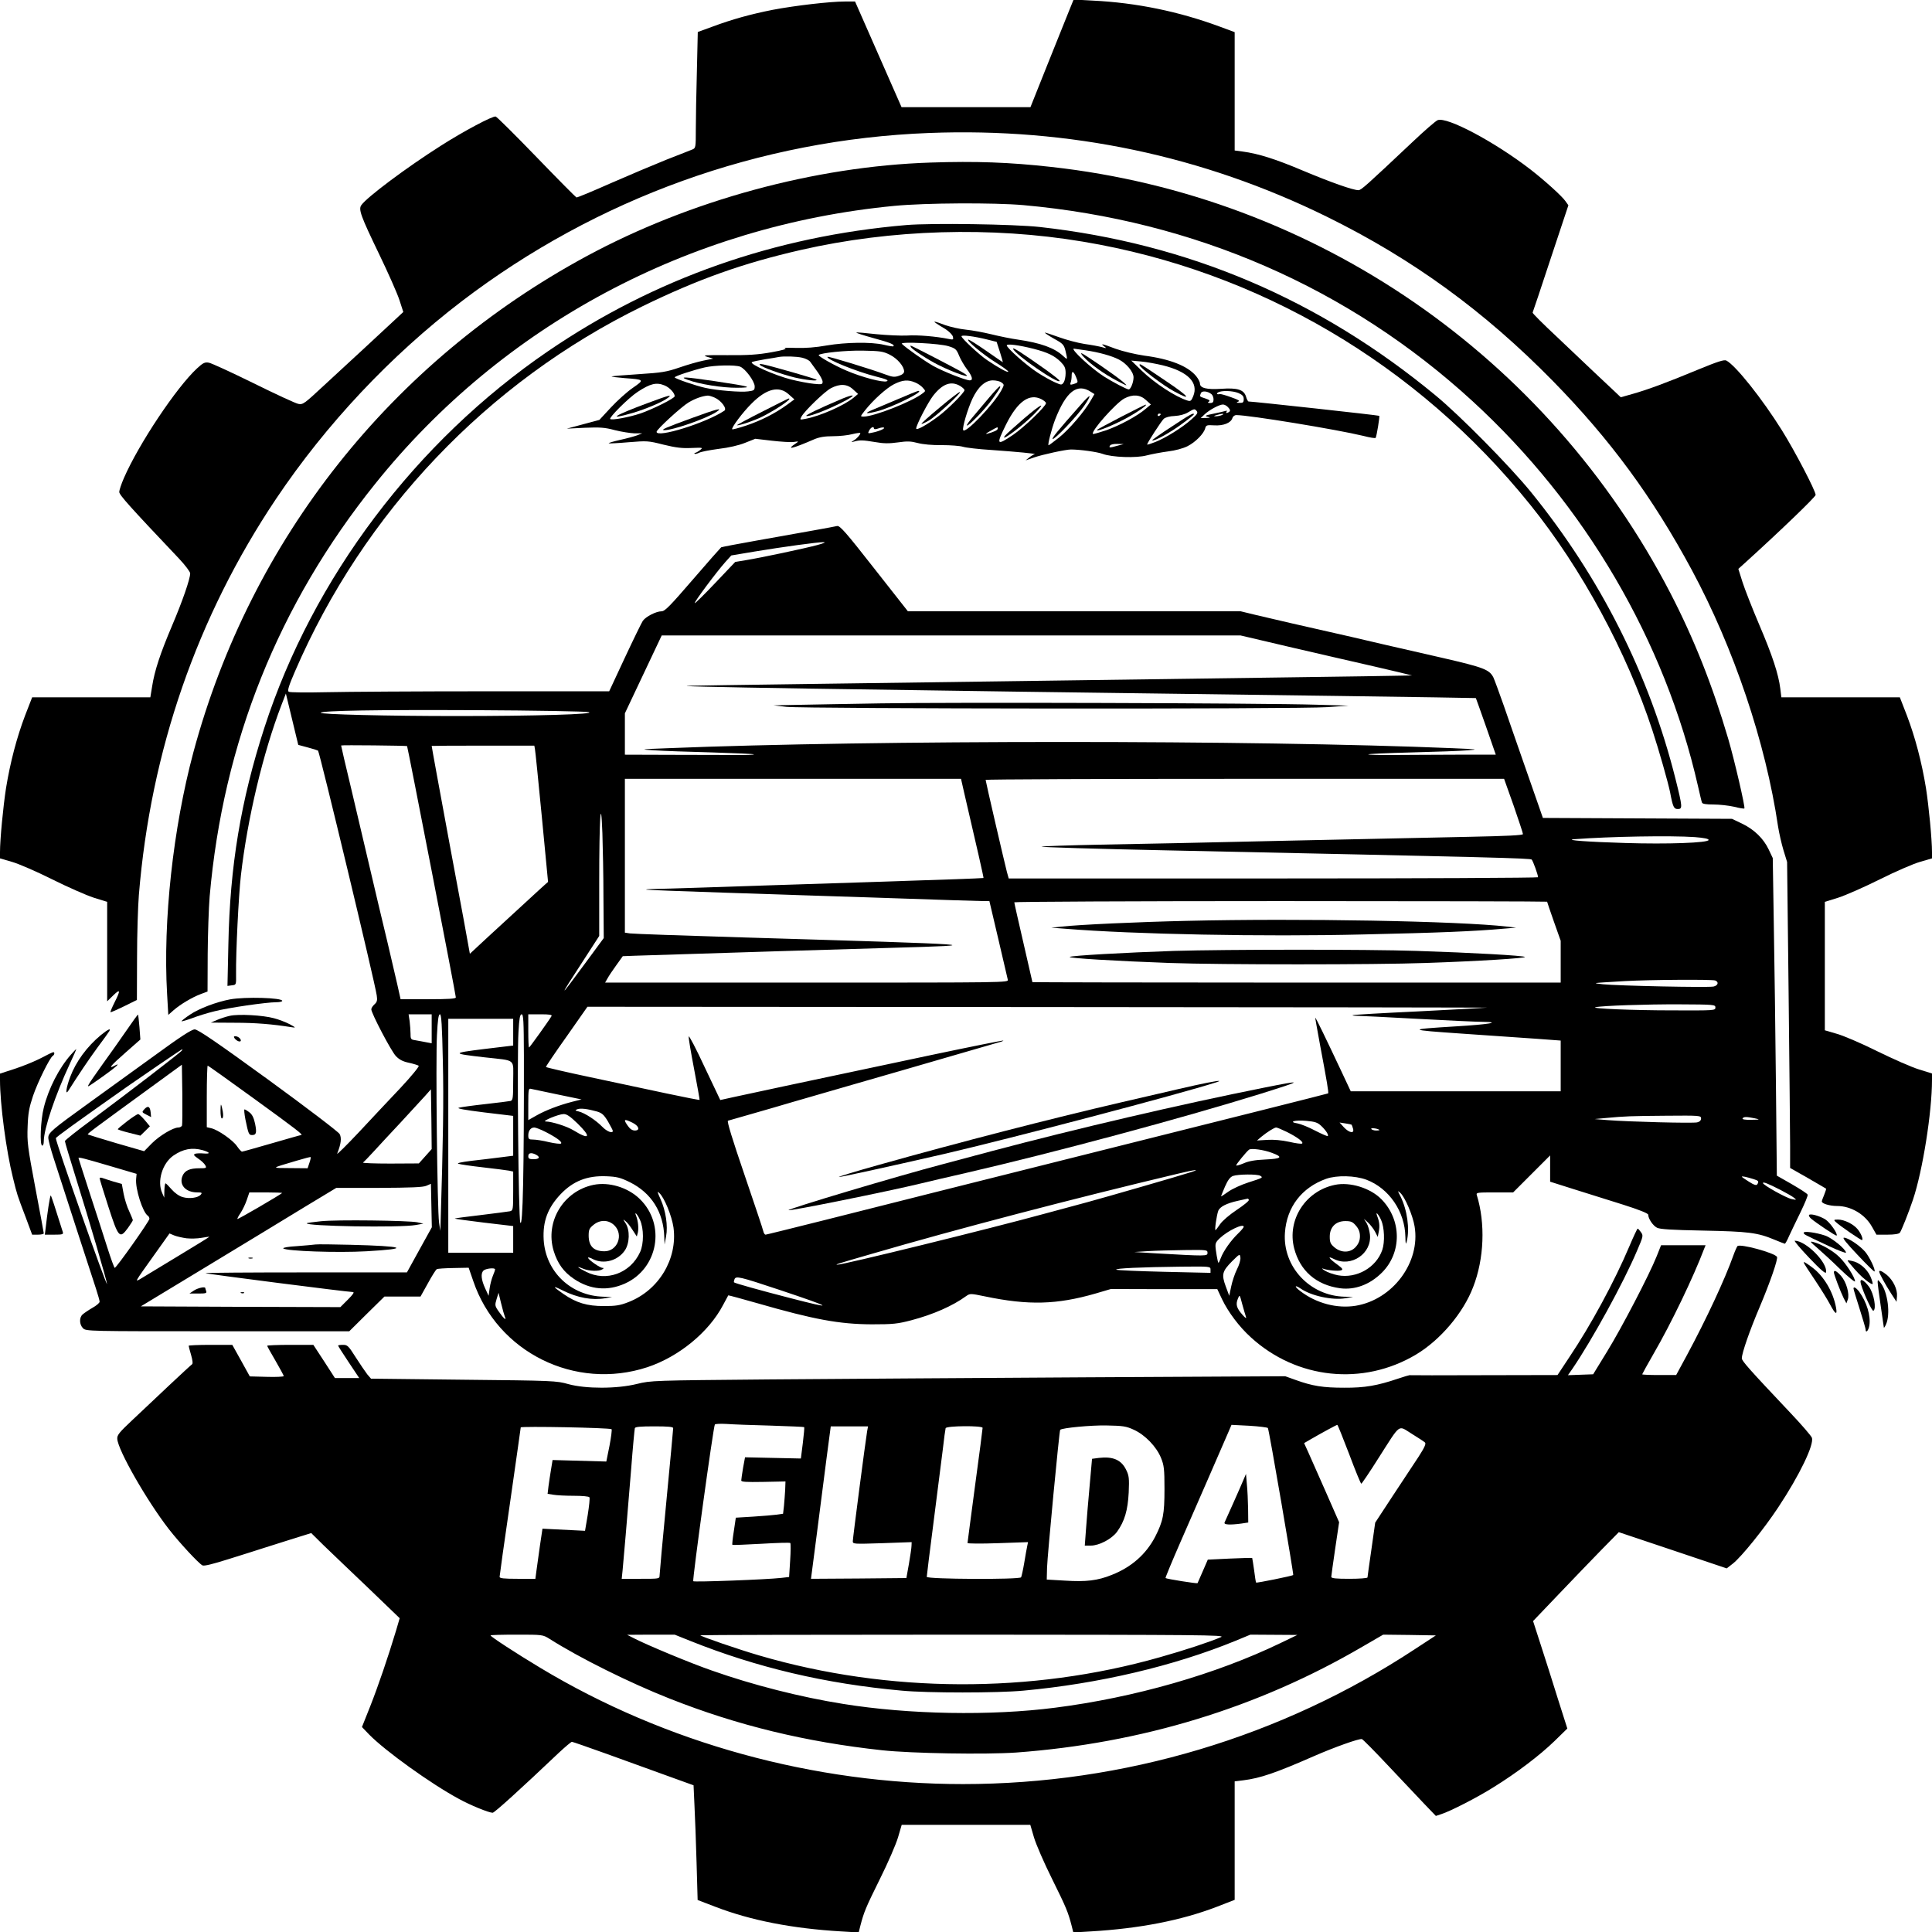 <?xml version="1.0" standalone="no"?>
<!DOCTYPE svg PUBLIC "-//W3C//DTD SVG 20010904//EN"
 "http://www.w3.org/TR/2001/REC-SVG-20010904/DTD/svg10.dtd">
<svg version="1.0" xmlns="http://www.w3.org/2000/svg"
 width="1280pt" height="1280pt" viewBox="0 0 1280 1280"
 preserveAspectRatio="xMidYMid meet">
<g transform="translate(0,1280) scale(0.1,-0.1)"
fill="#000000" stroke="none">
<path d="M7083 12729 c-17 -41 -81 -201 -143 -356 l-113 -283 -427 0 -427 0
-154 350 -154 350 -68 0 c-97 0 -330 -27 -477 -55 -146 -29 -267 -62 -401
-112 l-96 -35 -6 -261 c-4 -144 -7 -317 -7 -385 0 -118 -1 -123 -22 -132 -13
-5 -90 -36 -173 -68 -82 -33 -248 -103 -369 -156 -120 -53 -222 -96 -227 -94
-5 2 -124 122 -265 268 -141 146 -262 266 -270 268 -20 5 -214 -98 -364 -194
-227 -144 -490 -341 -526 -393 -20 -28 -5 -70 117 -323 60 -124 121 -262 135
-305 l26 -80 -58 -54 c-33 -31 -121 -112 -196 -182 -76 -70 -199 -184 -274
-253 -127 -118 -137 -126 -167 -120 -18 3 -151 65 -297 137 -146 72 -279 133
-296 136 -27 5 -39 -1 -79 -38 -136 -126 -385 -499 -484 -726 -17 -39 -31 -81
-31 -92 0 -20 68 -96 397 -443 40 -43 73 -86 73 -97 0 -36 -51 -184 -120 -346
-79 -186 -116 -299 -132 -402 l-12 -73 -391 0 -392 0 -47 -121 c-54 -142 -98
-308 -126 -480 -19 -122 -40 -341 -40 -424 l0 -42 79 -23 c43 -12 163 -64 265
-115 102 -51 227 -106 276 -122 l90 -28 0 -330 0 -329 40 39 c48 47 50 35 9
-46 -17 -34 -29 -63 -27 -65 2 -2 43 16 90 39 l85 42 1 280 c0 154 6 341 12
415 78 955 385 1843 909 2625 332 495 758 948 1230 1309 895 683 1973 1072
3097 1115 928 36 1813 -151 2633 -554 569 -280 1045 -626 1501 -1091 378 -386
659 -768 919 -1251 278 -517 489 -1142 571 -1698 7 -44 23 -115 36 -158 l24
-78 10 -867 c5 -477 10 -933 10 -1014 l0 -146 118 -67 c64 -37 118 -69 120
-70 2 -2 -4 -20 -12 -40 -9 -21 -16 -41 -16 -45 0 -14 52 -30 101 -30 92 0
185 -55 231 -137 l30 -53 73 0 c46 0 76 5 82 13 10 12 60 138 87 219 64 191
126 580 126 793 l0 43 -87 27 c-49 15 -171 69 -273 119 -102 51 -223 103 -268
116 l-82 24 0 425 0 426 90 28 c49 16 174 71 276 122 102 51 222 103 265 115
l79 23 0 42 c0 83 -21 302 -40 424 -28 172 -72 338 -126 480 l-47 121 -392 0
-393 0 -7 57 c-12 97 -52 219 -140 425 -46 108 -96 236 -111 283 l-27 86 52
47 c227 206 460 430 460 443 1 25 -138 292 -224 429 -130 208 -305 428 -367
461 -14 8 -57 -6 -186 -59 -214 -89 -337 -134 -436 -162 l-78 -22 -41 39 c-23
21 -82 77 -132 124 -49 47 -163 155 -252 239 -90 84 -161 155 -159 159 2 3 56
165 120 359 l117 352 -20 28 c-23 33 -138 137 -231 209 -237 183 -553 351
-615 327 -13 -5 -88 -70 -166 -144 -310 -292 -341 -320 -359 -320 -36 0 -183
52 -369 130 -182 77 -294 112 -398 126 l-53 7 0 392 0 392 -97 36 c-272 101
-555 159 -842 173 l-128 7 -30 -74z"/>
<path d="M6165 11723 c-766 -25 -1596 -251 -2280 -621 -1292 -699 -2224 -1874
-2604 -3287 -134 -500 -202 -1118 -174 -1599 l8 -140 35 31 c46 40 124 86 180
107 l45 17 1 247 c1 136 7 308 13 382 89 1021 456 1937 1097 2735 843 1051
2076 1710 3439 1841 207 20 661 22 855 5 1136 -102 2157 -548 2975 -1298 747
-685 1276 -1589 1495 -2553 12 -52 23 -101 26 -107 2 -9 27 -13 76 -13 40 0
102 -7 137 -15 35 -9 66 -14 68 -11 7 6 -66 321 -107 461 -105 356 -226 661
-383 965 -815 1572 -2352 2630 -4102 2824 -277 31 -501 39 -800 29z"/>
<path d="M6005 11309 c-871 -74 -1669 -354 -2373 -835 -877 -599 -1559 -1503
-1880 -2494 -157 -484 -229 -921 -239 -1438 l-6 -274 29 4 c29 3 29 3 28 73
-2 143 17 524 32 655 43 376 147 813 269 1130 l29 75 41 -170 41 -170 63 -17
c35 -9 65 -19 68 -21 11 -12 377 -1535 389 -1622 5 -32 2 -44 -15 -59 -12 -11
-21 -25 -21 -33 0 -26 132 -278 163 -310 22 -23 46 -36 86 -44 31 -7 60 -16
65 -20 5 -4 -49 -70 -120 -146 -72 -76 -197 -209 -278 -296 -82 -87 -146 -150
-142 -140 26 65 30 105 16 130 -9 15 -219 175 -473 360 -344 250 -466 333
-487 333 -20 0 -93 -47 -271 -177 -134 -97 -327 -236 -429 -310 -247 -178
-270 -198 -270 -231 0 -15 16 -76 36 -137 63 -196 255 -788 280 -863 13 -40
24 -79 24 -86 0 -8 -21 -26 -48 -41 -26 -15 -55 -35 -64 -43 -24 -20 -23 -67
2 -92 20 -20 33 -20 892 -20 l872 0 116 115 117 115 120 0 119 0 49 88 c26 48
53 90 58 93 5 4 55 7 111 8 l101 2 30 -87 c160 -474 676 -729 1154 -572 208
69 407 232 501 411 18 34 34 63 35 65 1 1 88 -22 192 -52 375 -108 543 -139
758 -140 143 0 171 3 263 27 144 38 274 95 363 160 26 18 28 18 125 -2 288
-60 475 -55 732 19 l102 30 353 -1 352 0 32 -68 c41 -85 113 -181 189 -250
304 -279 744 -325 1096 -115 160 96 312 274 378 447 73 187 82 422 24 610 -5
16 5 17 118 17 l123 0 122 122 123 123 0 -87 0 -87 158 -50 c86 -27 232 -73
325 -102 107 -34 167 -58 167 -67 0 -26 31 -72 58 -86 20 -10 95 -15 307 -19
299 -6 359 -13 473 -61 34 -14 64 -26 67 -26 3 0 17 24 29 53 13 28 47 99 75
156 28 58 50 110 47 116 -2 7 -49 37 -104 69 l-100 57 -6 607 c-3 334 -10 807
-14 1052 l-7 445 -27 57 c-34 72 -96 133 -178 172 l-65 31 -627 3 -626 3 -25
72 c-14 40 -60 171 -102 292 -42 121 -102 292 -132 380 -31 88 -62 172 -69
187 -27 52 -63 66 -336 129 -144 33 -321 74 -393 90 -71 17 -166 39 -210 49
-315 71 -545 124 -632 145 l-103 25 -1102 0 -1103 0 -224 285 c-187 239 -227
284 -245 280 -25 -6 -221 -41 -531 -96 -126 -22 -233 -43 -237 -45 -4 -3 -89
-99 -188 -214 -150 -174 -185 -210 -207 -210 -36 0 -104 -35 -124 -63 -8 -12
-62 -122 -119 -244 l-104 -223 -816 0 c-449 0 -924 -3 -1056 -6 -132 -3 -245
-2 -251 3 -10 7 0 39 41 134 455 1055 1275 1917 2301 2419 369 180 666 286
1051 374 600 137 1260 157 1869 55 1164 -194 2214 -812 2964 -1744 340 -422
640 -978 809 -1495 43 -130 105 -349 117 -410 18 -96 25 -110 50 -110 33 0 33
10 -14 198 -173 691 -499 1337 -958 1902 -140 172 -471 508 -633 641 -771 637
-1636 1005 -2620 1115 -172 19 -720 27 -885 13z m-590 -2120 c-85 -23 -373
-84 -472 -100 l-72 -12 -132 -139 c-72 -76 -134 -137 -136 -134 -6 6 145 208
204 274 l38 42 155 26 c188 31 414 62 455 62 19 0 5 -7 -40 -19z m2949 -633
c79 -19 294 -69 477 -111 184 -42 375 -86 424 -98 l90 -22 -105 -2 c-58 -2
-1106 -16 -2330 -33 -1224 -17 -2274 -31 -2335 -33 -262 -5 923 -24 4290 -68
495 -7 901 -13 903 -14 1 -1 31 -86 67 -188 l65 -187 -263 0 c-144 -1 -333 -1
-420 -2 -86 -1 -160 1 -162 4 -3 3 126 9 287 13 161 4 329 10 373 14 74 6 66
7 -100 14 -1321 55 -3835 55 -5200 0 -188 -7 -189 -8 -90 -14 55 -4 227 -10
383 -14 155 -5 280 -10 277 -13 -2 -3 -54 -5 -115 -4 -60 0 -252 1 -425 1
l-315 1 0 137 0 137 122 258 122 258 1917 0 1918 0 145 -34z m-4464 -474 c55
-14 -356 -26 -875 -26 -453 0 -911 11 -900 22 14 14 365 20 1025 17 393 -2
731 -8 750 -13z m-1203 -225 c4 -5 323 -1646 323 -1665 0 -9 -47 -12 -183 -12
l-183 0 -23 103 c-13 56 -40 174 -61 262 -22 88 -91 383 -155 655 -64 272
-125 532 -136 576 -10 45 -19 83 -19 85 0 4 433 -1 437 -4z m847 -19 c3 -13
23 -216 46 -452 l41 -429 -24 -21 c-13 -12 -73 -66 -133 -122 -60 -55 -166
-153 -235 -216 l-126 -117 -42 232 c-24 128 -63 340 -88 472 -71 384 -123 667
-123 673 0 1 153 2 340 2 l340 0 4 -22z m2845 -295 c82 -351 129 -558 127
-560 -1 -2 -353 -14 -782 -28 -428 -14 -910 -29 -1071 -35 -160 -5 -313 -10
-339 -10 -26 0 -45 -2 -43 -4 2 -2 234 -11 514 -20 281 -9 773 -26 1095 -36
322 -11 603 -20 625 -20 l40 0 59 -251 c32 -137 60 -259 63 -270 5 -19 -12
-19 -1331 -19 l-1337 0 16 28 c8 15 34 54 58 87 l43 60 79 3 c601 19 1388 44
1690 52 672 19 643 21 -960 69 -401 12 -745 24 -762 27 l-33 5 0 509 0 510
1113 0 1114 0 22 -97z m3639 -80 c34 -98 62 -183 62 -189 0 -8 -107 -13 -352
-18 -194 -4 -742 -16 -1218 -26 -476 -11 -1029 -23 -1230 -26 -201 -4 -376
-10 -389 -13 -13 -4 363 -15 835 -25 2178 -46 2404 -52 2412 -61 9 -10 42
-101 42 -117 0 -4 -789 -8 -1754 -8 l-1753 0 -12 43 c-17 65 -141 601 -141
610 0 4 773 7 1718 7 l1717 0 63 -177z m-6030 -613 l2 -265 -123 -167 c-179
-243 -181 -241 -15 14 l108 167 0 359 c0 419 11 590 21 322 3 -91 7 -284 7
-430z m7230 404 c63 -5 92 -11 92 -19 0 -19 -271 -29 -555 -20 -239 7 -406 19
-335 25 233 18 640 25 798 14z m-978 -428 c0 -2 20 -61 45 -132 l45 -127 0
-139 0 -138 -1750 0 c-962 0 -1750 2 -1750 3 0 2 -27 120 -60 262 -33 142 -60
262 -60 267 0 4 794 8 1765 8 971 0 1765 -2 1765 -4z m1114 -522 c25 -10 19
-33 -11 -40 -32 -8 -640 5 -733 15 -74 9 -85 7 145 21 157 9 579 12 599 4z m1
-179 c0 -20 -6 -20 -285 -19 -261 0 -547 12 -509 21 42 10 340 20 554 19 233
-1 240 -2 240 -21z m-1515 -1 c-19 -2 -226 -13 -460 -25 -234 -11 -427 -22
-429 -25 -2 -2 11 -4 30 -4 19 0 198 -9 399 -20 201 -11 397 -20 435 -20 128
-2 37 -17 -180 -30 -327 -20 -324 -23 40 -48 182 -13 403 -28 493 -34 l162
-12 0 -168 0 -168 -696 0 -695 0 -60 128 c-106 225 -172 362 -175 359 -1 -1
14 -83 32 -182 46 -244 58 -315 53 -319 -2 -2 -663 -168 -1469 -370 -806 -202
-1641 -412 -1857 -467 -216 -54 -396 -99 -401 -99 -5 0 -12 10 -15 23 -2 12
-59 181 -125 375 -80 234 -117 354 -109 357 7 2 77 22 157 45 80 23 199 57
265 77 66 19 257 74 425 123 168 48 440 127 605 175 165 48 317 92 338 98 21
5 36 11 34 13 -2 2 -217 -41 -478 -96 -917 -194 -1225 -260 -1311 -279 l-86
-19 -104 219 c-56 121 -104 212 -105 202 -2 -10 15 -108 36 -218 21 -110 37
-201 36 -202 -1 -2 -98 17 -216 42 -118 25 -346 74 -507 108 -161 34 -294 65
-295 68 -1 3 60 94 137 202 l138 197 2997 -2 c1648 -1 2980 -3 2961 -4z
m-6990 -140 l0 -96 -32 6 c-18 4 -50 9 -70 13 -36 5 -38 7 -38 43 0 20 -3 58
-6 84 l-7 46 77 0 76 0 0 -96z m74 -216 c6 -259 2 -515 -15 -1073 l-2 -50 -8
55 c-12 79 -23 1079 -14 1243 5 100 10 137 20 137 9 0 14 -71 19 -312z m537
40 c1 -762 -7 -1150 -24 -1107 -12 30 -22 1102 -12 1262 5 90 10 117 21 117
12 0 14 -46 15 -272z m183 260 c-18 -31 -145 -208 -149 -208 -3 0 -5 50 -5
110 l0 110 81 0 c61 0 78 -3 73 -12z m-254 -106 l0 -89 -192 -23 c-217 -27
-217 -30 2 -55 214 -24 190 -5 190 -155 0 -114 -2 -129 -17 -134 -10 -2 -85
-12 -168 -21 -82 -9 -161 -20 -175 -24 -16 -5 39 -15 168 -31 l192 -23 0 -132
0 -132 -87 -11 c-49 -6 -135 -17 -192 -23 -63 -8 -96 -15 -85 -19 10 -4 84
-15 164 -24 80 -9 157 -19 173 -22 l27 -6 0 -129 c0 -125 -1 -129 -22 -134
-13 -2 -99 -14 -192 -25 -93 -11 -171 -21 -173 -23 -2 -2 84 -14 192 -27 l195
-23 0 -88 0 -89 -215 0 -215 0 0 775 0 775 215 0 215 0 0 -88z m-2195 -122
c-7 -12 -359 -282 -597 -459 -98 -72 -178 -136 -178 -141 0 -6 33 -117 74
-248 83 -264 206 -685 205 -698 -1 -25 -339 936 -339 965 0 7 132 102 480 347
80 56 354 243 358 243 2 1 0 -3 -3 -9z m1 -497 c-3 -7 -14 -13 -24 -13 -35 0
-125 -54 -176 -105 l-51 -52 -184 53 c-101 30 -186 56 -189 58 -4 5 22 24 413
309 l210 153 3 -195 c1 -108 0 -201 -2 -208z m480 176 c280 -203 326 -239 309
-239 -4 0 -91 -25 -195 -55 -104 -30 -192 -55 -197 -55 -4 0 -19 16 -32 35
-27 41 -127 110 -171 120 l-30 7 0 204 c0 112 3 204 6 204 3 0 142 -99 310
-221z m2008 30 l159 -33 -64 -16 c-88 -23 -174 -56 -236 -91 l-53 -30 0 106
c0 97 2 106 18 101 9 -2 89 -19 176 -37z m-876 -409 l-43 -48 -190 -1 c-104 0
-185 3 -180 7 6 4 37 36 70 72 33 36 114 124 181 195 66 72 138 150 160 174
l39 44 3 -198 2 -198 -42 -47z m1137 296 c33 -10 46 -21 73 -66 17 -30 32 -58
32 -62 0 -20 -39 -5 -71 28 -42 43 -114 90 -154 100 -26 6 -27 8 -10 15 21 8
66 3 130 -15z m-129 -79 c93 -91 82 -112 -26 -46 -44 27 -142 58 -185 59 -29
1 84 48 118 49 21 1 43 -14 93 -62z m7444 33 c0 -13 -9 -22 -26 -26 -28 -7
-456 4 -594 15 l-85 7 75 7 c129 12 159 13 398 15 225 2 232 1 232 -18z m355
1 c38 -8 37 -9 -23 -10 -40 -1 -61 3 -57 9 7 12 25 12 80 1z m-7435 -29 c43
-21 53 -52 16 -52 -16 0 -32 10 -45 29 -33 46 -28 51 29 23z m4563 -21 c31
-29 51 -60 44 -68 -3 -2 -40 14 -83 36 -43 23 -96 44 -117 48 -65 10 -19 24
58 17 57 -5 75 -11 98 -33z m202 7 c1 -2 6 -13 9 -25 11 -35 -24 -30 -60 8
l-29 32 39 -6 c21 -3 40 -7 41 -9z m-5339 -48 c72 -37 111 -66 101 -76 -4 -4
-40 0 -80 9 -39 10 -87 17 -104 17 -29 0 -33 3 -33 28 0 31 16 52 40 52 9 0
43 -13 76 -30z m4909 1 c70 -35 113 -67 102 -77 -4 -4 -42 1 -85 11 -51 11
-103 16 -147 13 l-67 -4 28 24 c39 32 87 62 99 62 6 0 37 -13 70 -29z m614 13
c2 -2 -7 -4 -22 -4 -14 0 -29 5 -32 10 -6 10 42 4 54 -6z m-7797 -134 c51 -15
55 -26 7 -22 -21 2 -47 1 -56 -2 -13 -6 -10 -11 20 -32 20 -13 41 -33 47 -44
10 -19 7 -20 -39 -20 -64 0 -97 -15 -112 -51 -24 -59 21 -109 98 -109 30 0 34
-2 23 -15 -18 -21 -76 -29 -120 -16 -24 7 -52 27 -73 51 -19 22 -37 40 -40 40
-4 0 -7 -21 -8 -47 l-1 -48 -13 30 c-36 77 0 198 74 249 64 44 123 55 193 36z
m7085 -18 c76 -28 65 -39 -44 -44 -70 -3 -112 -11 -145 -26 -27 -11 -48 -17
-48 -13 0 8 67 90 85 104 14 11 97 0 152 -21z m-4876 -12 c30 -16 23 -30 -16
-30 -28 0 -35 4 -35 20 0 22 20 26 51 10z m-1501 -54 l-12 -36 -116 1 c-129 1
-132 -3 43 49 50 15 92 26 93 24 2 -1 -1 -19 -8 -38z m-1325 -20 l180 -53 -3
-32 c-7 -66 44 -225 78 -246 5 -3 10 -12 10 -20 0 -15 -219 -325 -230 -325 -3
0 -26 62 -50 138 -24 75 -76 238 -117 362 -40 124 -73 226 -73 228 0 7 42 -4
205 -52z m7165 -42 c-80 -26 -555 -163 -687 -199 -70 -19 -195 -53 -278 -75
-372 -102 -1345 -341 -1378 -339 -15 1 -6 4 229 72 562 164 1338 367 2024 530
116 28 159 33 90 11z m460 -24 c19 -12 18 -13 -79 -44 -47 -15 -106 -42 -133
-61 -26 -19 -48 -33 -48 -31 0 3 12 32 26 65 19 43 34 63 53 70 34 12 162 13
181 1z m-4176 -43 c142 -71 222 -198 227 -362 l2 -50 10 54 c13 69 -2 170 -37
247 -22 48 -23 55 -8 40 33 -29 83 -152 94 -228 28 -208 -97 -417 -299 -495
-56 -22 -84 -26 -163 -26 -111 0 -181 21 -267 80 -74 51 -76 59 -6 24 100 -50
197 -67 283 -52 l45 8 -56 2 c-216 5 -384 165 -397 377 -7 122 27 212 112 302
83 87 176 124 303 119 70 -3 92 -8 157 -40z m4879 17 c150 -57 255 -211 258
-378 1 -49 3 -55 9 -31 21 83 3 209 -41 298 -21 40 -21 41 -2 24 31 -27 83
-149 95 -222 40 -238 -144 -485 -390 -526 -124 -20 -261 16 -367 97 -41 31
-40 45 2 17 71 -49 211 -79 298 -64 l50 9 -56 1 c-231 5 -412 199 -396 424 12
170 111 299 273 357 71 25 191 22 267 -6z m2565 4 c33 -10 37 -15 24 -35 -5
-8 -21 -4 -55 18 -26 16 -47 31 -47 33 0 5 30 -1 78 -16z m179 -72 c37 -19 77
-42 88 -51 19 -15 19 -16 -15 -9 -36 7 -190 93 -190 106 0 10 33 -3 117 -46z
m-9019 -397 l-82 -149 -670 0 c-368 0 -667 -2 -665 -5 5 -5 944 -125 976 -125
13 0 3 -15 -32 -50 l-50 -50 -661 2 -661 3 441 267 c243 147 534 324 647 393
l207 125 283 0 c208 1 292 4 314 14 l30 13 3 -144 3 -144 -83 -150z m-909 377
c-17 -15 -293 -176 -296 -172 -2 2 7 20 21 40 13 20 32 59 41 86 l17 50 110 0
c61 0 109 -2 107 -4z m6405 -45 c4 -5 -32 -35 -79 -66 -51 -34 -96 -73 -112
-96 -14 -21 -28 -39 -30 -39 -7 0 8 100 18 127 10 28 55 51 133 68 33 7 62 14
63 14 1 1 4 -3 7 -8z m-34 -179 c0 -4 -16 -24 -36 -43 -48 -46 -98 -116 -116
-164 -15 -38 -16 -38 -21 -15 -3 14 -9 45 -12 70 -5 42 -3 48 27 77 53 50 158
100 158 75z m-7005 -76 c28 -3 73 -2 100 3 28 5 51 8 52 7 1 -1 -91 -58 -204
-126 -114 -69 -225 -136 -246 -149 -47 -28 -50 -34 82 151 l104 146 31 -13
c17 -7 54 -15 81 -19z m6765 -96 c0 -23 -2 -23 -355 -3 l-130 8 90 6 c50 3
159 6 243 7 147 2 152 1 152 -18z m195 -110 c-14 -28 -31 -79 -38 -113 l-13
-62 -23 62 c-29 79 -24 100 41 166 52 51 52 52 56 25 2 -15 -8 -49 -23 -78z
m-175 -2 l0 -21 -307 7 c-168 4 -311 10 -317 14 -14 9 168 17 427 20 196 2
197 2 197 -20z m-4740 2 c0 -4 -6 -23 -14 -41 -8 -19 -18 -56 -22 -84 l-7 -50
-23 50 c-26 57 -30 98 -11 117 14 14 77 21 77 8z m1885 -136 c356 -119 375
-133 70 -54 -198 51 -366 98 -372 104 -2 2 0 11 3 20 9 24 32 19 299 -70z
m-1820 -178 c13 -30 -8 -12 -40 34 -27 38 -27 43 -15 83 l13 42 17 -70 c9 -38
21 -79 25 -89z m4910 -1 c4 -13 -5 -7 -24 15 -39 44 -45 68 -30 105 12 30 12
30 29 -35 10 -36 21 -74 25 -85z"/>
<path d="M5835 8140 c-225 -4 -477 -8 -560 -10 l-150 -3 85 -10 c115 -13 3395
-16 3585 -2 l140 10 -210 6 c-348 11 -2450 17 -2890 9z"/>
<path d="M7860 6699 c-316 -7 -709 -25 -827 -38 l-68 -7 90 -7 c455 -37 1313
-54 1975 -38 499 11 740 21 930 38 l85 7 -60 7 c-322 37 -1373 56 -2125 38z"/>
<path d="M7779 6500 c-323 -11 -683 -31 -692 -40 -9 -8 302 -27 663 -40 340
-12 1358 -12 1695 0 354 12 667 32 658 40 -10 9 -346 28 -718 40 -328 11
-1265 10 -1606 0z"/>
<path d="M7915 5609 c-71 -16 -177 -40 -235 -54 -58 -13 -172 -40 -255 -59
-469 -109 -1063 -262 -1604 -414 -150 -42 -269 -78 -263 -80 8 -2 319 66 694
152 447 104 1563 397 1808 476 54 18 -18 7 -145 -21z"/>
<path d="M8375 5594 c-556 -111 -1241 -271 -1803 -420 -136 -36 -281 -75 -322
-86 -305 -80 -1034 -298 -1026 -306 7 -7 662 125 880 178 44 11 178 42 296 69
585 135 1430 362 1954 525 284 89 287 93 21 40z"/>
<path d="M956 5451 c-17 -19 -17 -20 14 -36 l31 -16 -3 32 c-4 39 -18 46 -42
20z"/>
<path d="M843 5372 c-34 -26 -62 -50 -63 -53 0 -3 34 -14 75 -24 l75 -19 32
31 31 31 -34 41 c-19 22 -38 40 -44 40 -5 0 -38 -21 -72 -47z"/>
<path d="M1461 5443 c0 -30 3 -53 9 -53 11 0 11 31 0 75 -7 26 -8 22 -9 -22z"/>
<path d="M1626 5383 c20 -97 23 -103 44 -103 28 0 32 15 20 75 -8 38 -19 61
-37 75 -14 11 -29 20 -33 20 -4 0 -1 -30 6 -67z"/>
<path d="M660 4994 c0 -5 26 -90 58 -189 67 -207 75 -215 130 -140 17 24 32
47 32 51 0 4 -11 30 -24 59 -14 28 -30 80 -37 116 l-12 65 -56 16 c-31 10 -65
20 -74 24 -9 3 -17 2 -17 -2z"/>
<path d="M3932 4950 c-199 -41 -322 -244 -264 -437 26 -85 67 -141 136 -187
106 -71 222 -81 336 -30 221 99 273 392 98 561 -78 76 -203 114 -306 93z m308
-232 c26 -57 26 -158 1 -213 -64 -141 -224 -199 -358 -131 -60 30 -71 42 -18
20 39 -16 103 -18 125 -4 11 7 12 10 2 10 -17 0 -90 51 -96 66 -2 6 12 3 32
-8 72 -36 165 -11 212 58 32 48 34 134 5 179 -19 29 -19 29 -1 15 11 -8 32
-35 47 -59 l28 -43 7 26 c6 27 2 76 -11 109 -15 36 7 15 25 -25z m-169 -37
c62 -62 20 -171 -66 -171 -71 0 -104 33 -105 102 0 40 4 50 31 72 44 37 101
36 140 -3z"/>
<path d="M8844 4950 c-195 -40 -318 -232 -270 -420 39 -150 146 -243 304 -265
98 -13 198 24 278 104 132 132 131 348 -3 485 -73 75 -209 117 -309 96z m306
-232 c22 -49 26 -146 8 -199 -40 -117 -170 -191 -294 -168 -31 6 -70 20 -87
31 -18 11 -23 17 -12 13 32 -12 103 -18 121 -11 13 5 9 12 -22 35 -60 43 -74
64 -27 40 114 -58 254 36 239 163 -3 26 -13 60 -22 75 l-18 28 28 -25 c15 -14
36 -41 46 -60 l18 -35 7 37 c7 35 4 64 -11 102 -13 35 8 13 26 -26z m-166 -39
c18 -21 26 -42 26 -69 0 -27 -8 -48 -26 -69 -35 -42 -97 -44 -143 -5 -26 22
-31 33 -31 71 0 63 40 103 103 103 38 0 49 -5 71 -31z"/>
<path d="M2126 4709 c-49 -5 -91 -11 -93 -13 -21 -20 619 -31 722 -12 l50 9
-40 9 c-59 12 -536 18 -639 7z"/>
<path d="M2090 4555 c-14 -2 -69 -7 -123 -11 -56 -3 -95 -10 -90 -15 18 -18
360 -30 551 -19 299 17 256 34 -108 43 -113 3 -216 4 -230 2z"/>
<path d="M1648 4463 c6 -2 18 -2 25 0 6 3 1 5 -13 5 -14 0 -19 -2 -12 -5z"/>
<path d="M1285 4250 l-30 -20 59 0 c49 0 57 2 52 16 -3 9 -6 18 -6 20 0 12
-49 1 -75 -16z"/>
<path d="M1598 4233 c7 -3 16 -2 19 1 4 3 -2 6 -13 5 -11 0 -14 -3 -6 -6z"/>
<path d="M6204 10657 c10 -7 37 -24 61 -38 23 -15 45 -37 48 -49 5 -20 3 -22
-26 -16 -82 17 -209 28 -277 23 -41 -2 -133 2 -204 9 -71 8 -131 13 -133 11
-2 -3 49 -19 114 -37 110 -30 143 -43 132 -54 -2 -3 -31 2 -64 10 -83 19 -249
17 -379 -5 -72 -13 -140 -18 -205 -16 -53 2 -85 1 -71 -2 17 -4 -11 -13 -90
-27 -90 -16 -153 -20 -290 -19 -152 1 -170 0 -135 -11 l40 -12 -64 -13 c-36
-7 -108 -28 -160 -46 -85 -29 -115 -34 -270 -44 -96 -6 -176 -13 -179 -15 -2
-2 36 -7 85 -11 134 -10 134 -10 55 -65 -38 -26 -103 -85 -145 -130 l-76 -82
-108 -29 -108 -29 120 6 c100 4 133 2 199 -16 44 -11 102 -20 130 -21 l51 0
-36 -14 c-20 -7 -71 -21 -113 -30 -43 -10 -75 -19 -73 -22 3 -2 62 1 131 7
123 10 130 10 232 -16 82 -20 124 -25 185 -22 77 3 78 3 57 -14 -13 -10 -27
-18 -32 -18 -5 0 -7 -3 -4 -6 4 -3 16 0 29 6 12 7 70 18 130 26 67 8 133 23
175 40 l68 27 111 -13 c61 -7 127 -11 145 -8 31 5 33 4 15 -8 -72 -48 -30 -39
118 25 35 15 70 21 126 21 42 0 100 6 129 14 29 7 52 10 52 6 0 -10 -24 -37
-45 -49 -18 -11 -18 -12 5 -6 36 10 56 10 139 -4 56 -10 92 -10 150 -2 62 9
86 8 131 -4 34 -9 96 -15 160 -14 58 0 121 -5 140 -11 19 -6 103 -16 185 -21
171 -12 305 -25 290 -28 -5 -1 -21 -10 -35 -21 l-25 -20 55 19 c58 20 211 53
245 53 61 0 175 -16 210 -29 62 -23 224 -29 293 -10 31 8 94 20 139 26 50 6
101 20 131 35 53 27 108 83 117 119 5 20 11 22 59 19 61 -4 111 16 121 48 3
11 15 20 25 20 85 0 665 -95 843 -138 42 -11 79 -17 81 -13 7 12 28 142 24
146 -4 4 -837 95 -866 95 -4 0 -12 15 -17 33 -14 45 -56 59 -165 51 -96 -6
-140 5 -140 35 0 11 -12 33 -26 50 -55 66 -173 113 -344 135 -60 9 -140 28
-188 45 -93 35 -104 37 -76 16 17 -13 16 -14 -15 -5 -18 5 -70 15 -115 21 -44
7 -121 27 -170 45 -50 18 -92 32 -93 30 -2 -2 25 -20 60 -40 59 -32 66 -40 76
-80 15 -62 15 -63 -16 -34 -57 53 -148 86 -299 108 -44 6 -122 22 -175 35 -53
13 -129 27 -170 31 -41 4 -102 18 -137 30 -68 26 -87 30 -58 11z m335 -106
l64 -16 22 -68 c12 -37 20 -67 19 -67 -1 0 -50 34 -109 75 -59 41 -113 75
-119 75 -21 -1 98 -100 182 -152 45 -28 82 -55 82 -60 0 -10 -65 25 -140 76
-51 34 -170 145 -170 158 0 11 84 0 169 -21z m-254 -45 c45 -14 52 -20 69 -62
10 -25 34 -66 52 -90 36 -47 43 -74 19 -74 -27 0 -176 59 -241 95 -57 32 -182
120 -209 147 -16 16 252 3 310 -16z m563 -17 c93 -24 137 -45 179 -86 27 -28
33 -41 33 -76 0 -24 -6 -51 -13 -61 -13 -18 -15 -18 -60 2 -25 11 -77 40 -115
65 -71 46 -202 162 -202 179 0 12 80 2 178 -23z m345 -10 c88 -13 170 -36 218
-60 51 -25 99 -83 99 -119 0 -33 -19 -80 -32 -80 -13 0 -106 49 -163 85 -84
53 -226 185 -200 185 3 0 39 -5 78 -11z m-1298 -29 c50 -25 95 -77 95 -111 0
-11 -12 -22 -35 -29 -29 -10 -43 -8 -89 9 -93 35 -378 122 -383 117 -15 -14
190 -98 322 -131 68 -17 85 -25 70 -31 -25 -10 -166 27 -268 71 -80 34 -189
96 -183 103 15 14 180 31 291 29 116 -2 136 -5 180 -27z m-580 -20 c22 -5 46
-17 53 -27 7 -10 28 -39 47 -65 19 -26 35 -56 35 -67 0 -18 -5 -19 -57 -14
-32 3 -101 16 -153 29 -106 27 -279 103 -258 115 7 4 47 12 88 19 41 6 82 13
90 15 34 6 117 4 155 -5z m2387 -50 c168 -41 241 -115 203 -206 -12 -30 -18
-34 -37 -28 -79 24 -218 115 -305 199 l-68 66 65 -6 c36 -3 100 -15 142 -25z
m-2799 -9 c35 -13 97 -98 97 -131 0 -25 -4 -28 -43 -33 -47 -7 -207 6 -283 23
-64 14 -204 62 -204 70 0 8 126 49 200 66 67 15 200 17 233 5z m2227 -71 c14
-34 14 -35 -19 -45 -20 -6 -23 -4 -18 10 4 9 7 30 7 46 0 36 13 31 30 -11z
m-1067 -34 c18 -7 41 -23 51 -35 19 -21 19 -22 0 -36 -69 -55 -323 -155 -392
-155 -24 0 -23 0 8 40 56 71 144 150 194 175 56 28 92 31 139 11z m572 0 c19
-14 19 -15 0 -51 -51 -94 -243 -295 -254 -264 -6 18 30 139 61 206 37 79 85
123 136 123 21 0 47 -6 57 -14z m-2231 -20 c33 -14 66 -50 66 -71 0 -14 -145
-86 -226 -114 -74 -25 -192 -47 -201 -37 -10 9 122 141 182 180 84 55 124 65
179 42z m1957 -3 c16 -10 29 -22 29 -28 0 -16 -112 -128 -173 -173 -77 -58
-147 -96 -147 -81 0 23 78 173 112 217 63 80 119 100 179 65z m-709 -23 l33
-30 -30 -25 c-63 -52 -222 -122 -319 -140 -37 -7 -38 -7 -26 15 21 38 153 166
195 188 59 31 108 29 147 -8z m1575 -16 l24 -15 -23 -40 c-40 -72 -146 -196
-212 -248 -35 -28 -66 -51 -69 -51 -8 0 20 108 43 169 73 187 146 245 237 185z
m-2001 -17 l37 -33 -49 -36 c-77 -56 -171 -104 -269 -137 -49 -16 -91 -28 -94
-25 -8 8 70 113 128 170 99 100 183 120 247 61z m2801 1 c7 -6 13 -21 13 -34
0 -18 -5 -24 -22 -24 -17 0 -19 3 -9 9 10 6 4 12 -23 21 -40 13 -39 12 -30 35
7 18 46 14 71 -7z m178 8 c27 -12 35 -21 35 -40 0 -22 -5 -26 -27 -25 -22 0
-24 2 -10 8 14 5 3 12 -46 29 -35 13 -68 22 -73 21 -21 -4 -28 2 -14 11 22 14
96 12 135 -4z m-3471 -30 c43 -18 85 -74 65 -87 -121 -81 -449 -183 -449 -140
0 16 166 168 214 196 43 25 88 41 124 44 7 1 28 -5 46 -13z m2858 -16 l33 -30
-35 -29 c-56 -48 -174 -111 -262 -142 -45 -15 -84 -26 -87 -24 -16 16 152 205
208 235 55 29 104 26 143 -10z m-692 5 c17 -9 30 -20 30 -26 0 -21 -146 -161
-218 -210 -110 -74 -114 -68 -47 68 77 154 155 209 235 168z m1234 -51 c20
-20 20 -30 0 -38 -10 -4 -13 -2 -8 6 5 7 2 9 -8 5 -9 -3 -45 -11 -79 -18 -53
-11 -60 -14 -39 -20 22 -6 21 -7 -10 -8 l-35 -1 25 24 c30 29 98 66 122 66 9
0 24 -7 32 -16z m-205 -28 c9 -11 2 -22 -36 -55 -60 -54 -173 -124 -240 -150
-29 -11 -53 -19 -53 -16 0 10 94 155 110 170 11 10 40 18 73 19 34 2 67 11 88
24 42 25 44 25 58 8z m-239 -20 c0 -3 -4 -8 -10 -11 -5 -3 -10 -1 -10 4 0 6 5
11 10 11 6 0 10 -2 10 -4z m405 -6 c-11 -5 -29 -8 -40 -8 -16 0 -15 2 5 8 34
11 60 11 35 0z m-2305 -89 c0 -6 12 -6 31 1 16 6 33 8 36 4 7 -6 -37 -25 -81
-33 -26 -6 -28 -5 -17 16 12 21 31 29 31 12z m820 -1 c0 -10 -23 -21 -70 -34
-14 -4 -5 5 20 18 53 30 50 29 50 16z m790 -114 c-49 -14 -56 -13 -45 3 3 6
25 11 48 10 l42 -1 -45 -12z"/>
<path d="M6035 10500 c10 -16 115 -85 182 -118 113 -57 240 -98 168 -54 -38
24 -344 182 -351 182 -3 0 -2 -5 1 -10z"/>
<path d="M6712 10489 c12 -38 308 -241 308 -212 0 5 -42 38 -92 74 -158 112
-221 152 -216 138z"/>
<path d="M7181 10434 c43 -47 136 -113 216 -155 77 -40 78 -40 43 -9 -39 35
-264 190 -276 190 -4 0 3 -12 17 -26z"/>
<path d="M5035 10382 c15 -16 141 -61 230 -83 74 -17 155 -26 144 -14 -6 6
-299 90 -349 100 -24 5 -32 4 -25 -3z"/>
<path d="M7550 10381 c0 -16 154 -134 229 -174 125 -68 99 -34 -55 69 -181
122 -174 117 -174 105z"/>
<path d="M4555 10284 c75 -29 234 -54 328 -53 114 1 91 8 -149 44 -198 29
-239 31 -179 9z"/>
<path d="M5945 10154 c-71 -30 -147 -62 -168 -71 -55 -23 -39 -27 34 -8 98 25
322 136 272 135 -4 0 -66 -25 -138 -56z"/>
<path d="M6555 10168 c-33 -39 -81 -96 -107 -127 -26 -30 -45 -57 -42 -60 8
-8 124 111 168 174 53 74 59 85 49 85 -4 0 -35 -33 -68 -72z"/>
<path d="M4295 10131 c-227 -84 -280 -118 -104 -67 89 26 201 74 234 100 31
24 10 19 -130 -33z"/>
<path d="M6228 10102 c-70 -58 -126 -108 -123 -110 2 -2 24 7 49 22 48 28 214
181 206 189 -3 3 -62 -42 -132 -101z"/>
<path d="M5560 10150 c-130 -55 -223 -100 -218 -105 13 -14 226 75 298 124 29
20 -12 11 -80 -19z"/>
<path d="M7159 10117 c-155 -175 -190 -219 -185 -225 10 -9 165 154 210 221
22 31 37 59 34 62 -2 3 -29 -23 -59 -58z"/>
<path d="M5051 10073 c-94 -47 -169 -88 -168 -90 7 -6 114 30 170 58 96 49
198 119 173 119 -3 0 -82 -39 -175 -87z"/>
<path d="M4583 10030 c-170 -62 -210 -79 -182 -80 56 -1 279 77 344 120 49 32
10 23 -162 -40z"/>
<path d="M7431 10040 c-85 -44 -157 -83 -160 -86 -16 -18 65 12 154 56 82 40
185 109 165 109 -3 0 -74 -35 -159 -79z"/>
<path d="M6784 10027 c-60 -52 -116 -102 -124 -112 -46 -56 119 66 194 144 82
84 46 67 -70 -32z"/>
<path d="M7762 9973 c-73 -47 -130 -88 -128 -90 9 -10 121 52 196 108 44 32
80 61 80 64 0 13 -26 -1 -148 -82z"/>
<path d="M1525 6179 c-91 -17 -205 -60 -266 -101 -33 -22 -58 -42 -56 -44 2
-2 33 7 69 20 36 14 103 35 149 46 88 23 344 60 410 60 21 0 39 4 39 9 0 21
-245 28 -345 10z"/>
<path d="M838 5973 c-41 -59 -111 -159 -157 -222 -45 -63 -87 -123 -92 -134
-13 -24 -13 -23 99 56 81 58 116 90 72 67 -48 -26 -26 1 70 85 l100 88 -6 81
c-4 45 -8 82 -9 84 -2 2 -36 -45 -77 -105z"/>
<path d="M1523 6070 c-23 -5 -61 -17 -84 -27 l-42 -18 159 -1 c136 0 248 -9
379 -30 26 -4 25 -2 -15 20 -25 13 -73 32 -105 40 -73 20 -234 29 -292 16z"/>
<path d="M669 5943 c-94 -78 -166 -177 -204 -278 -27 -71 -34 -126 -12 -91 66
104 135 207 193 286 39 52 74 101 78 108 13 23 -9 12 -55 -25z"/>
<path d="M1550 5931 c0 -11 23 -31 37 -31 19 0 4 27 -18 33 -10 3 -19 2 -19
-2z"/>
<path d="M470 5813 c-79 -89 -149 -226 -180 -352 -21 -82 -28 -251 -10 -251 6
0 10 12 10 28 0 82 75 304 173 515 25 53 44 97 42 97 -1 0 -17 -17 -35 -37z"/>
<path d="M270 5789 c-41 -21 -119 -53 -172 -70 l-98 -32 0 -42 c0 -159 41
-470 86 -649 28 -113 26 -108 85 -263 l42 -113 38 0 c22 0 39 4 39 9 0 4 -25
140 -56 302 -51 271 -55 303 -51 404 3 90 10 127 36 205 31 91 111 253 131
265 12 7 13 25 3 24 -5 0 -42 -18 -83 -40z"/>
<path d="M321 4806 c-6 -41 -14 -99 -17 -130 l-7 -56 62 0 c55 0 62 2 57 18
-52 166 -77 242 -80 242 -2 0 -9 -33 -15 -74z"/>
<path d="M11985 4750 c-2 -4 3 -14 13 -23 32 -28 165 -117 170 -113 10 11 -45
89 -76 108 -38 23 -100 40 -107 28z"/>
<path d="M12160 4706 c28 -27 173 -126 177 -122 8 7 -7 43 -28 70 -27 35 -90
66 -131 66 -28 0 -30 -2 -18 -14z"/>
<path d="M10795 4543 c-98 -232 -255 -522 -398 -735 l-78 -118 -487 -1 c-268
-1 -490 -1 -494 0 -3 0 -38 -10 -76 -23 -136 -46 -220 -61 -357 -60 -139 0
-209 11 -320 51 l-70 25 -1315 -7 c-723 -4 -1668 -11 -2100 -14 -778 -7 -786
-7 -880 -30 -133 -33 -339 -33 -455 -1 -78 22 -97 23 -694 29 l-613 7 -25 29
c-13 17 -47 67 -76 112 -48 76 -55 83 -84 83 -18 0 -33 -2 -33 -5 0 -3 32 -53
70 -110 l70 -105 -80 0 -81 0 -71 110 -72 110 -153 0 c-84 0 -153 -3 -153 -6
0 -3 25 -48 55 -99 30 -52 55 -98 55 -102 0 -4 -51 -7 -112 -5 l-113 3 -58
105 -58 104 -144 0 c-80 0 -145 -3 -145 -6 0 -3 7 -31 16 -61 10 -35 13 -58 6
-62 -5 -3 -74 -67 -153 -141 -79 -74 -188 -178 -244 -230 -85 -80 -100 -98
-98 -123 4 -74 194 -407 341 -597 70 -90 196 -226 223 -241 11 -6 67 8 175 42
88 27 193 61 234 74 41 13 128 40 193 61 l119 37 81 -80 c45 -43 177 -170 294
-281 l211 -203 -24 -82 c-54 -179 -119 -369 -171 -501 l-55 -138 48 -50 c107
-109 407 -325 594 -426 76 -42 199 -92 224 -92 12 0 183 155 438 397 43 40 82
73 87 73 5 0 108 -36 228 -79 120 -43 299 -108 398 -144 l180 -65 6 -133 c4
-74 10 -245 14 -381 l7 -246 120 -46 c232 -89 507 -143 830 -162 l117 -7 11
44 c24 92 35 119 129 309 54 108 108 233 121 278 l24 82 426 0 426 0 24 -82
c13 -45 67 -170 121 -278 94 -190 105 -217 129 -309 l11 -44 117 7 c323 19
598 73 831 162 l121 47 0 392 0 393 57 7 c113 14 215 49 468 160 135 59 300
118 318 113 7 -2 86 -82 176 -178 91 -96 198 -210 239 -253 l75 -78 36 12 c60
19 240 111 349 180 150 93 303 209 401 304 l85 83 -63 198 c-34 110 -85 270
-113 356 l-51 158 169 177 c93 98 221 230 284 295 l115 117 358 -120 357 -120
41 32 c57 45 207 231 300 372 142 214 240 418 223 462 -5 13 -68 86 -140 162
-271 287 -324 346 -324 364 0 34 52 184 118 339 71 168 123 320 115 333 -17
27 -246 89 -262 71 -4 -5 -16 -31 -26 -59 -57 -161 -182 -428 -308 -662 l-72
-133 -112 0 c-62 0 -113 2 -113 5 0 2 34 64 76 137 115 198 264 508 335 696
l9 22 -148 0 -147 0 -29 -73 c-50 -125 -233 -476 -329 -632 l-92 -150 -83 -3
-84 -3 30 43 c130 191 338 569 428 782 41 95 42 100 26 122 -9 13 -19 24 -22
24 -3 0 -28 -53 -55 -117z m-5690 -1188 c121 -4 221 -8 223 -10 2 -1 -2 -49
-9 -105 l-13 -103 -185 4 -185 4 -13 -70 c-6 -38 -12 -76 -12 -83 -1 -10 30
-12 146 -10 l147 3 -2 -55 c-2 -30 -5 -78 -8 -107 l-6 -52 -42 -6 c-22 -3 -93
-9 -156 -13 l-115 -7 -13 -88 c-8 -49 -12 -90 -10 -92 2 -2 88 1 191 7 103 6
190 9 193 5 3 -3 3 -55 -1 -115 l-7 -110 -52 -6 c-96 -11 -576 -29 -583 -22
-7 7 133 1022 143 1038 3 5 38 6 77 4 40 -3 171 -8 292 -11z m2408 -28 c74
-34 149 -112 179 -186 20 -49 23 -74 23 -206 0 -168 -9 -213 -62 -317 -60
-115 -157 -201 -287 -252 -94 -38 -170 -47 -311 -38 l-120 7 2 80 c2 74 81
907 87 912 13 13 205 31 306 29 111 -2 131 -5 183 -29z m887 12 c8 -11 172
-970 168 -974 -6 -6 -243 -54 -246 -50 -2 2 -8 39 -13 81 -6 43 -12 80 -13 82
-2 1 -69 0 -149 -4 l-145 -7 -33 -76 c-18 -42 -34 -78 -35 -80 -3 -4 -206 28
-212 34 -2 2 41 106 96 232 94 214 282 646 323 741 l18 42 118 -6 c65 -4 120
-11 123 -15z m539 -174 c40 -107 76 -195 80 -195 3 0 55 76 114 170 151 236
127 218 220 161 42 -26 82 -52 88 -58 8 -8 -3 -33 -43 -95 -30 -46 -107 -162
-171 -259 l-116 -177 -25 -177 c-14 -97 -26 -181 -26 -186 0 -5 -54 -9 -120
-9 -89 0 -120 3 -120 13 0 6 12 91 26 187 l26 175 -90 205 c-50 113 -102 231
-116 262 l-26 57 43 25 c76 44 172 96 177 96 3 0 38 -88 79 -195z m-4887 166
c3 -3 -3 -53 -14 -110 l-21 -104 -178 5 -178 5 -10 -61 c-6 -34 -13 -84 -17
-112 l-6 -51 38 -6 c22 -4 83 -7 136 -7 56 0 100 -4 103 -10 4 -6 -2 -58 -11
-116 l-18 -106 -141 7 -141 7 -17 -114 c-9 -62 -19 -137 -23 -165 l-7 -53
-118 0 c-90 0 -119 3 -119 13 0 7 31 231 70 497 38 267 70 489 70 493 0 9 592
-2 602 -12z m408 7 c0 -7 -20 -224 -45 -483 -25 -258 -45 -480 -45 -492 0 -23
-2 -23 -125 -23 l-126 0 6 58 c7 74 29 328 56 662 11 146 23 271 25 278 2 9
37 12 129 12 93 0 125 -3 125 -12z m1285 -20 c-11 -65 -95 -709 -95 -729 0
-19 5 -19 195 -13 l195 7 -1 -24 c0 -13 -8 -67 -17 -119 l-17 -95 -316 -3
-316 -2 38 292 c21 161 50 389 65 506 l28 212 123 0 124 0 -6 -32z m765 22 c0
-6 -22 -178 -50 -383 -27 -205 -50 -376 -50 -380 0 -4 90 -5 201 -1 l200 7 -5
-24 c-3 -13 -12 -63 -20 -112 -8 -48 -18 -92 -21 -97 -10 -16 -625 -13 -625 3
0 6 20 170 45 362 25 193 52 409 61 480 8 72 17 136 19 143 5 16 245 18 245 2z
m-2869 -1398 c200 -127 533 -292 794 -395 452 -179 903 -288 1410 -343 196
-21 684 -29 887 -15 831 61 1603 297 2294 701 l138 80 174 -2 175 -3 -139 -91
c-884 -582 -1929 -894 -2994 -894 -987 0 -1971 271 -2800 770 -160 96 -330
207 -330 215 0 3 78 5 173 5 172 0 173 0 218 -28z m931 -13 c443 -177 895
-284 1403 -330 170 -16 634 -16 805 0 500 46 997 163 1405 330 l99 41 156 -1
155 -1 -112 -54 c-427 -206 -967 -361 -1493 -428 -427 -55 -969 -45 -1403 25
-284 45 -601 126 -870 221 -142 49 -432 170 -517 214 l-45 23 157 1 158 0 102
-41z m3518 25 c-71 -31 -240 -87 -407 -134 -851 -242 -1797 -238 -2649 11
-138 40 -394 128 -394 135 0 2 784 4 1743 4 1570 -1 1739 -2 1707 -16z"/>
<path d="M7280 3141 l-45 -6 -16 -180 c-9 -99 -20 -228 -24 -287 l-8 -108 40
0 c55 0 139 44 174 92 50 70 71 142 77 260 4 94 2 112 -17 150 -32 66 -87 90
-181 79z"/>
<path d="M8238 2995 c-9 -22 -40 -92 -68 -155 -28 -63 -54 -121 -57 -127 -6
-15 35 -17 111 -7 l46 7 -1 91 c-1 50 -4 123 -8 161 l-6 70 -17 -40z"/>
<path d="M11950 4633 c0 -11 -1 -10 163 -87 64 -30 117 -50 117 -45 0 22 -93
98 -138 113 -62 21 -142 31 -142 19z"/>
<path d="M12307 4486 c59 -63 110 -113 112 -110 9 9 -34 99 -63 132 -37 42
-112 92 -139 92 -13 0 14 -34 90 -114z"/>
<path d="M11986 4467 c78 -82 110 -109 112 -96 11 63 -132 208 -207 209 -7 0
36 -51 95 -113z"/>
<path d="M12040 4532 c30 -26 99 -89 152 -141 54 -52 98 -88 98 -80 0 25 -60
119 -103 160 -42 42 -118 85 -172 100 -27 7 -24 3 25 -39z"/>
<path d="M12251 4434 c54 -65 78 -89 112 -116 21 -17 40 -28 43 -25 3 3 -3 25
-14 50 -23 51 -74 94 -123 103 -33 7 -33 6 -18 -12z"/>
<path d="M11950 4435 c0 -3 33 -55 74 -115 40 -60 86 -134 102 -165 34 -64 48
-71 38 -17 -19 103 -80 206 -155 263 -44 33 -59 42 -59 34z"/>
<path d="M12150 4370 c0 -14 45 -131 65 -171 l18 -34 9 25 c13 36 -9 116 -44
156 -30 34 -48 43 -48 24z"/>
<path d="M12450 4375 c0 -11 42 -87 78 -143 l37 -57 3 37 c4 45 -25 106 -68
142 -30 24 -50 33 -50 21z"/>
<path d="M12329 4293 c20 -67 74 -183 83 -177 21 13 3 112 -28 157 -37 51 -67
63 -55 20z"/>
<path d="M12440 4305 c0 -11 9 -81 20 -155 11 -74 20 -139 21 -145 0 -5 7 4
14 20 31 67 12 215 -35 275 -18 23 -20 23 -20 5z"/>
<path d="M12280 4263 c0 -5 18 -64 40 -133 22 -69 40 -131 40 -137 0 -29 19
-10 25 25 10 64 -17 155 -68 225 -20 26 -37 35 -37 20z"/>
</g>
</svg>
